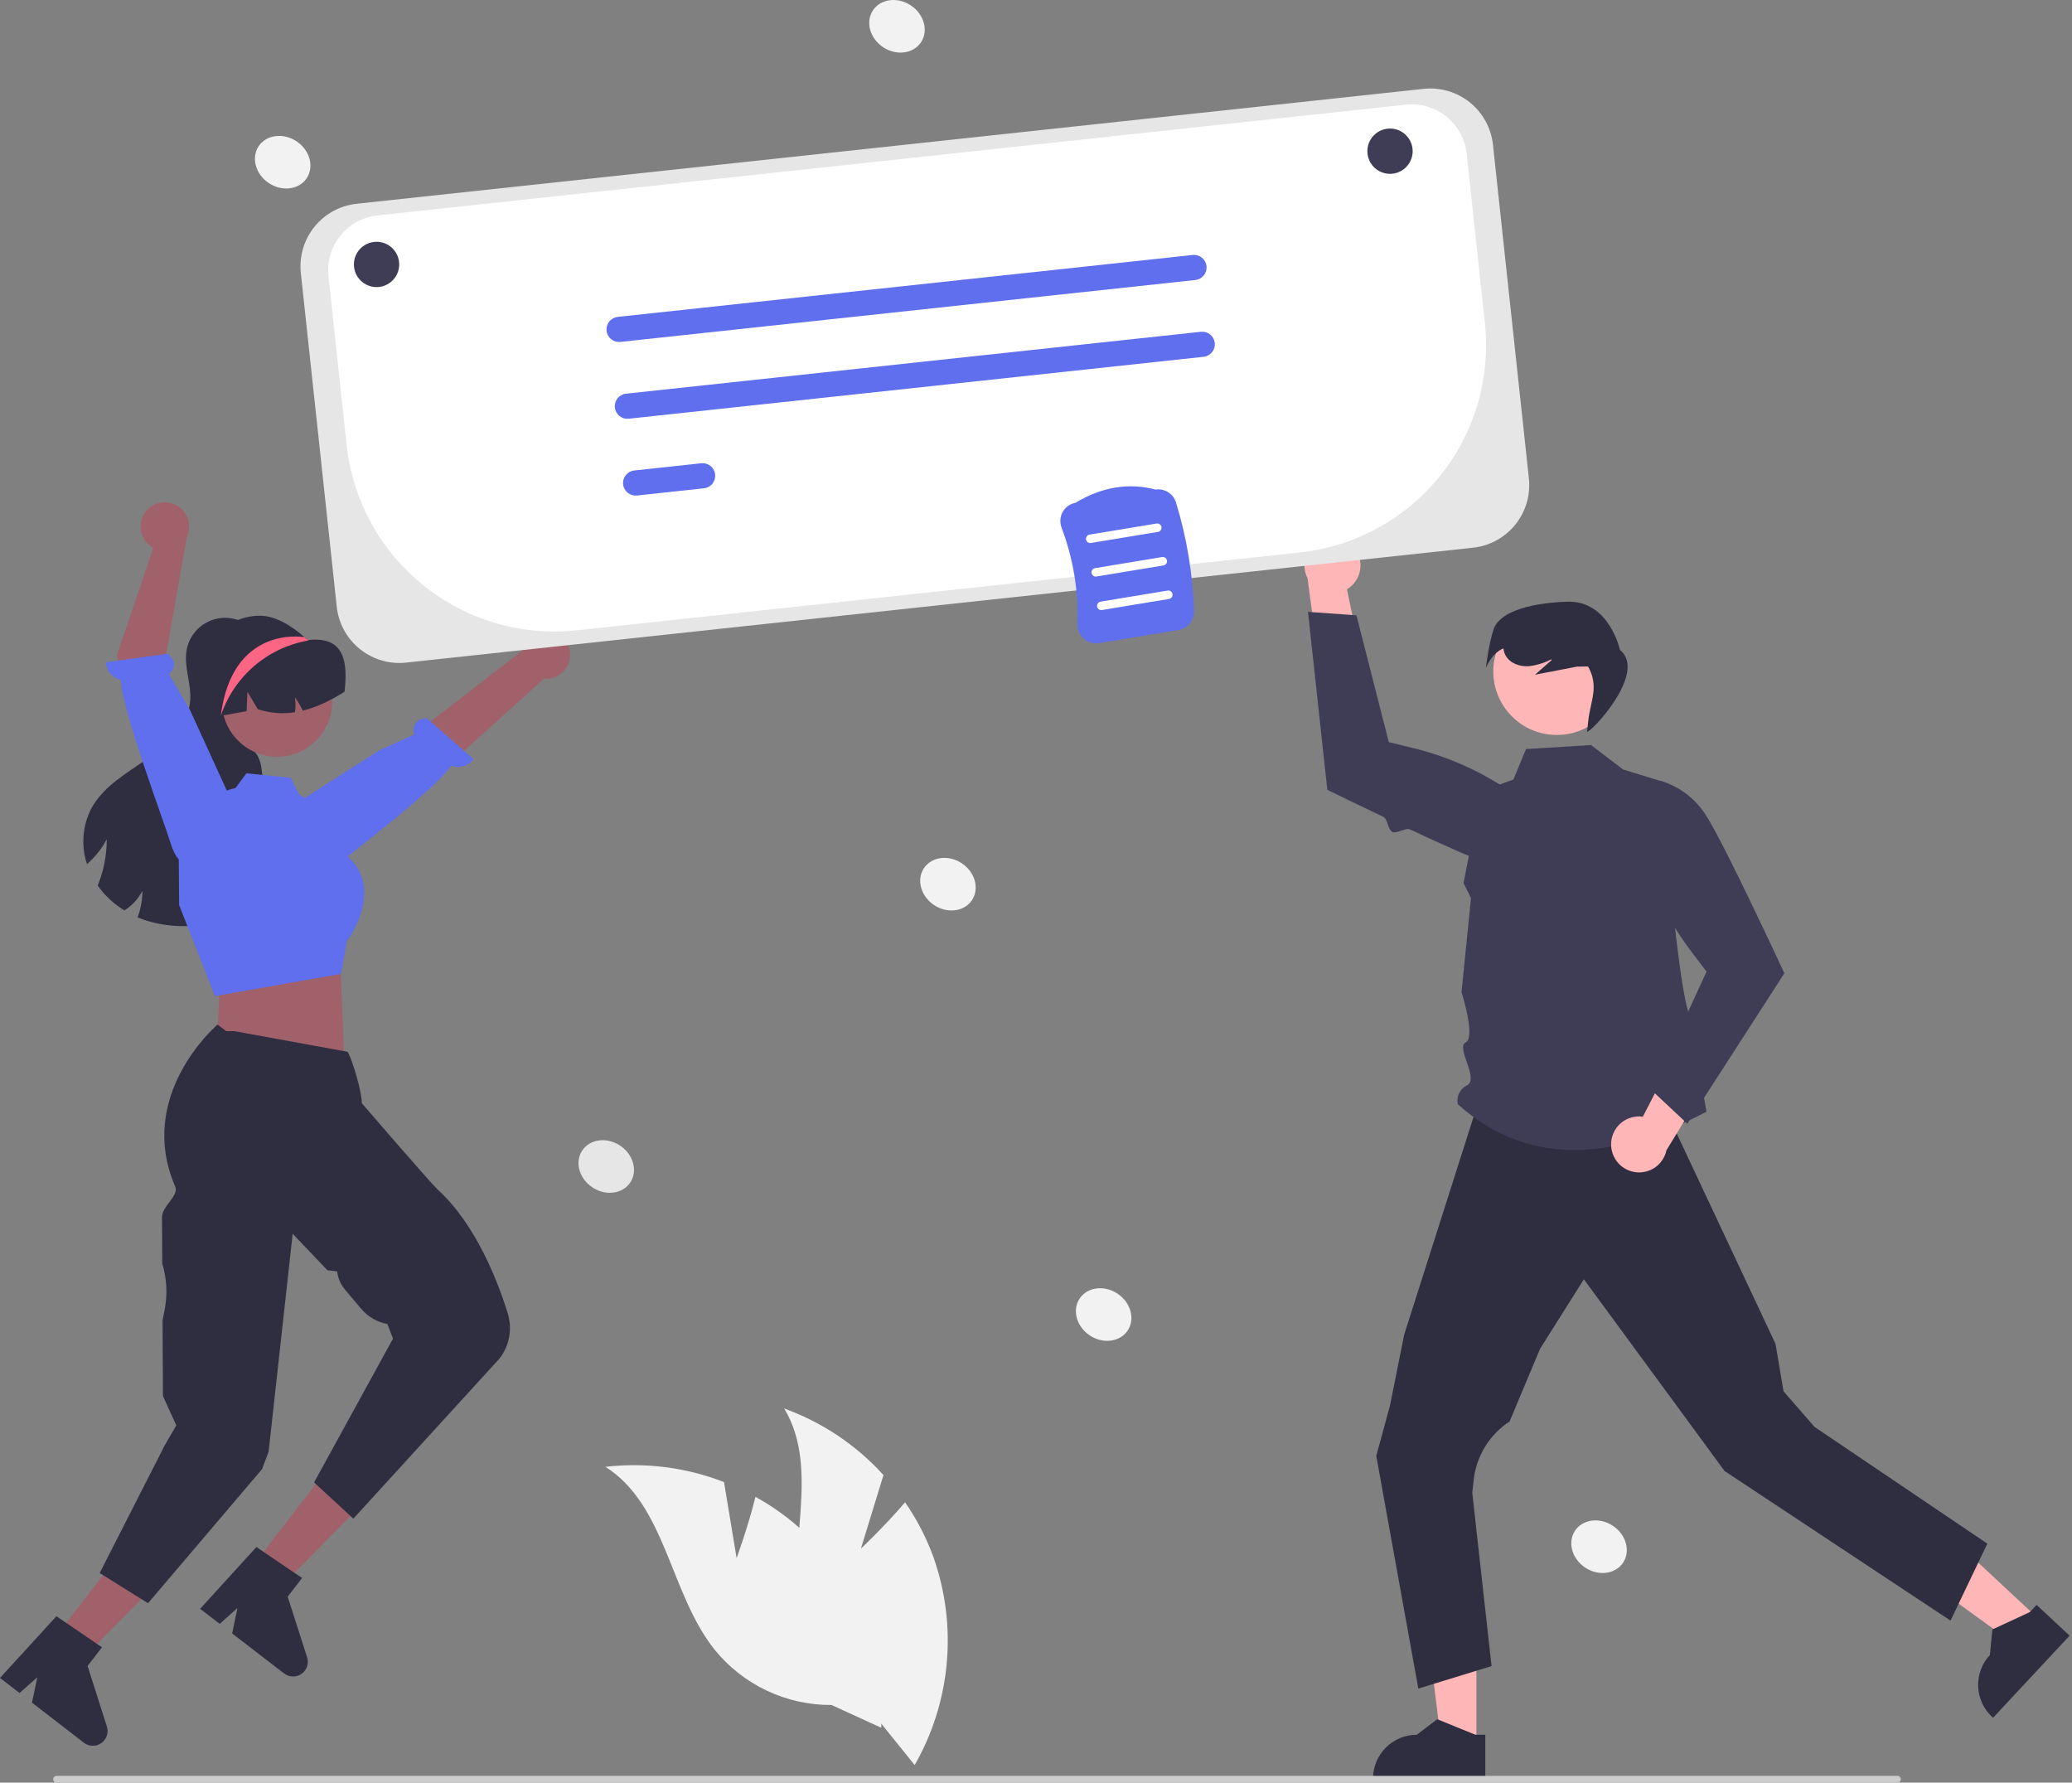 <svg width="465" height="400" viewBox="0 0 465 400" fill="none" xmlns="http://www.w3.org/2000/svg">
<rect x="0" y="0" width="465" height="400" fill="#808080" stroke="none"/>
<g clip-path="url(#clip0_4204_4604)">
<path d="M193.201 347.502L198.274 330.981C192.17 324.264 184.519 319.137 175.985 316.048C184.323 329.862 176.243 347.882 179.61 363.662C180.698 368.575 182.878 373.181 185.987 377.138C189.097 381.095 193.058 384.301 197.575 386.519L205.273 396.057C209.309 389.006 211.768 381.164 212.481 373.072C213.194 364.979 212.144 356.828 209.404 349.18C207.824 344.904 205.712 340.845 203.118 337.098C198.543 342.476 193.201 347.502 193.201 347.502Z" fill="#F2F2F2"/>
<path d="M165.308 349.613L162.48 332.564C154.021 329.273 144.887 328.097 135.87 329.138C149.494 337.784 150.299 357.516 160.35 370.138C163.515 374.051 167.52 377.201 172.068 379.355C176.616 381.51 181.591 382.613 186.623 382.584L197.767 387.688C198.235 379.577 196.938 371.462 193.967 363.9C190.996 356.339 186.422 349.511 180.558 343.888C177.237 340.766 173.537 338.075 169.543 335.878C167.847 342.731 165.308 349.613 165.308 349.613Z" fill="#F2F2F2"/>
<path d="M331.338 391.817L323.523 391.817L319.806 361.678L331.339 361.678L331.338 391.817Z" fill="#FFB6B6"/>
<path d="M333.33 399.391L308.135 399.39V399.072C308.135 396.471 309.168 393.977 311.008 392.138C312.847 390.299 315.341 389.265 317.942 389.265H317.942L322.544 385.774L331.131 389.266L333.331 389.266L333.33 399.391Z" fill="#2F2E41"/>
<path d="M457.561 363.316L452.233 369.032L427.651 351.202L435.514 342.766L457.561 363.316Z" fill="#FFB6B6"/>
<path d="M464.46 367.022L447.281 385.453L447.048 385.236C445.146 383.462 444.026 381.006 443.934 378.407C443.843 375.807 444.788 373.278 446.561 371.376L446.561 371.375L447.145 365.628L455.554 361.727L457.053 360.118L464.46 367.022Z" fill="#2F2E41"/>
<path d="M445.999 346.378L437.74 363.651L387.024 330.072L379.645 320.019L355.454 287.058L345.62 302.661L338.777 318.973C336.547 320.428 334.668 322.359 333.276 324.629C331.883 326.898 331.012 329.448 330.725 332.095L330.412 334.983L334.736 373.852L318.302 378.899L308.863 326.682L311.948 315.368L315.125 299.485L331.118 249.295H373.915L398.462 301.545L400.256 312.191L407.216 320.179L445.999 346.378Z" fill="#2F2E41"/>
<path d="M357.058 167.181L364.262 172.666L372.951 175.336C372.951 175.336 376.543 225.862 379.779 229.098C383.016 232.335 380.097 232.422 380.747 236.626C381.397 240.83 382.978 249.449 382.978 249.449C361.132 261.013 342.298 261.323 327.169 247.791C326.976 246.954 327.074 246.076 327.448 245.302C327.822 244.529 328.449 243.906 329.225 243.538C332.041 242.044 326.63 235.071 328.931 233.905C331.232 232.739 327.995 222.625 327.995 222.625L330.118 201.523L328.441 198.15L332.534 177.509L339.637 174.915L342.475 168.079L357.058 167.181Z" fill="#3F3D56"/>
<path d="M361.571 256.981C361.539 256.068 361.707 255.16 362.064 254.319C362.421 253.479 362.957 252.727 363.636 252.116C364.315 251.506 365.12 251.052 365.993 250.786C366.866 250.52 367.787 250.448 368.691 250.577L378.845 230.842L384.501 240.892L373.992 258.092C373.676 259.596 372.819 260.932 371.583 261.847C370.348 262.761 368.819 263.19 367.288 263.053C365.757 262.916 364.33 262.223 363.276 261.103C362.222 259.984 361.616 258.517 361.571 256.981H361.571Z" fill="#FFB6B6"/>
<path d="M378.67 252.153L400.448 218.401L400.376 218.245C400.294 218.067 395.362 207.417 390.584 197.661C389.848 196.159 389.116 194.678 388.405 193.26C388.099 192.648 387.797 192.048 387.499 191.462C385.492 187.505 383.739 184.235 382.692 182.682C380.377 179.169 376.93 176.555 372.924 175.272L372.823 175.246L372.727 175.286C370.768 176.113 369.148 177.583 368.136 179.453C367.124 181.324 366.78 183.484 367.16 185.576C369.049 195.67 373.258 205.186 379.455 213.374L382.986 218.028L370.717 244.701L378.67 252.153Z" fill="#3F3D56"/>
<path d="M303.784 122.775C304.384 123.463 304.825 124.275 305.077 125.153C305.329 126.03 305.386 126.952 305.243 127.854C305.1 128.756 304.761 129.615 304.25 130.372C303.739 131.129 303.069 131.764 302.285 132.233L306.825 153.958L296.102 149.712L293.435 129.733C292.734 128.365 292.558 126.788 292.942 125.299C293.326 123.811 294.243 122.515 295.519 121.657C296.794 120.8 298.34 120.44 299.864 120.646C301.387 120.852 302.782 121.609 303.784 122.775H303.784Z" fill="#FFB6B6"/>
<path d="M293.541 137.292L297.877 177.226L298.031 177.301C298.158 177.363 303.651 180.058 310.395 183.267C311.533 183.809 311.37 186.154 312.558 186.714C313.377 187.1 315.54 185.699 316.368 186.086C323.739 189.533 331.192 192.885 334.163 193.793C338.173 195.064 342.497 194.925 346.417 193.399L346.512 193.355L346.561 193.264C347.563 191.387 347.895 189.226 347.503 187.135C347.111 185.045 346.019 183.15 344.406 181.764C336.583 175.113 327.32 170.37 317.35 167.912L311.677 166.52L304.412 138.073L293.541 137.292Z" fill="#3F3D56"/>
<path d="M349.377 164.918C357.247 164.918 363.627 158.538 363.627 150.667C363.627 142.797 357.247 136.417 349.377 136.417C341.506 136.417 335.126 142.797 335.126 150.667C335.126 158.538 341.506 164.918 349.377 164.918Z" fill="#FFB6B6"/>
<path d="M335.228 141.118C336.4 137.709 342.234 135.344 351.692 135.015C361.149 134.687 363.548 145.832 363.548 145.832C369.862 150.954 356.806 164.666 356.175 164.172L356.459 161.596C356.929 157.328 358.927 153.999 356.386 149.552L353.946 149.58C350.794 150.186 347.643 150.792 344.491 151.398L348.222 148.113L348.117 147.95C346.53 148.777 344.803 149.301 343.024 149.496C341.018 149.614 338.826 148.816 337.866 147.052C337.609 146.567 337.452 146.035 337.405 145.489C334.7 146.569 333.464 149.903 333.464 149.903C333.464 149.903 334.056 144.528 335.228 141.118Z" fill="#2F2E41"/>
<path d="M57.415 141.973C57.222 141.728 57.014 141.495 56.792 141.275C56.846 141.201 56.9 141.119 56.954 141.045L57.415 141.973Z" fill="#2F2E41"/>
<path d="M60.187 199.288C57.855 203.429 53.2 205.739 48.585 206.871C43.402 208.229 37.944 208.123 32.817 206.566C32.166 206.356 31.516 206.112 30.885 205.841C31.188 205.036 31.429 204.209 31.604 203.368C31.84 202.229 31.958 201.068 31.956 199.905C31.443 200.907 30.777 201.823 29.984 202.622C29.372 203.265 28.677 203.823 27.917 204.282C25.561 202.852 23.52 200.957 21.92 198.712C22.022 198.462 22.123 198.211 22.218 197.96C22.71 196.65 23.1 195.305 23.384 193.935C23.769 192.083 23.962 190.196 23.96 188.304C23.124 189.934 22.041 191.424 20.748 192.722C20.36 193.137 19.948 193.528 19.515 193.894C18.843 191.854 18.583 189.7 18.75 187.559C18.918 185.417 19.509 183.33 20.49 181.419C23.174 176.458 28.378 173.511 33.013 170.305C37.655 167.1 42.297 162.763 42.69 157.132C42.954 153.331 41.192 149.522 41.897 145.782C42.194 144.204 42.917 142.738 43.989 141.544C45.061 140.349 46.44 139.472 47.976 139.007C49.513 138.542 51.147 138.508 52.701 138.908C54.256 139.308 55.67 140.127 56.792 141.275C54.162 145.002 51.547 148.858 50.483 153.29C49.399 157.803 50.286 163.095 53.844 166.084C55.064 167.114 56.561 167.846 57.503 169.133C58.757 170.841 58.764 173.118 58.967 175.218C59.373 179.305 60.709 183.235 61.427 187.28C62.152 191.319 62.193 195.704 60.187 199.288Z" fill="#2F2E41"/>
<path d="M12.401 367.333L18.585 372.111L39.96 350.53L30.832 343.478L12.401 367.333Z" fill="#A0616A"/>
<path d="M12.664 362.664L22.891 369.635L19.654 373.823L23.989 387.424C24.203 388.096 24.197 388.819 23.971 389.487C23.746 390.155 23.312 390.733 22.735 391.137C22.157 391.542 21.466 391.751 20.761 391.734C20.056 391.718 19.375 391.476 18.817 391.045L7.178 382.051L8.373 376.358L4.388 379.896L0 376.505L12.664 362.664Z" fill="#2F2E41"/>
<path d="M43.778 154.013C43.777 156.429 44.369 158.809 45.502 160.943C46.636 163.077 48.276 164.9 50.279 166.252C52.281 167.604 54.585 168.444 56.988 168.698C59.391 168.952 61.82 168.613 64.061 167.709C66.302 166.805 68.287 165.365 69.841 163.515C71.396 161.665 72.472 159.462 72.977 157.099C73.481 154.736 73.397 152.285 72.734 149.961C72.07 147.638 70.845 145.513 69.168 143.773L69.098 143.703C68.98 143.579 68.861 143.455 68.737 143.336C68.737 143.337 68.736 143.336 68.735 143.336C68.734 143.336 68.734 143.335 68.733 143.335C68.733 143.334 68.732 143.334 68.732 143.333C68.732 143.332 68.731 143.331 68.731 143.331C68.578 143.189 68.424 143.047 68.265 142.911C65.667 140.632 62.015 138.158 58.289 138.158C50.135 138.158 43.778 145.858 43.778 154.013Z" fill="#2F2E41"/>
<path d="M127.92 146.432C127.99 147.219 127.887 148.012 127.618 148.755C127.349 149.499 126.92 150.174 126.362 150.734C125.804 151.293 125.13 151.724 124.387 151.995C123.644 152.266 122.851 152.371 122.064 152.302L85.509 185.307L79.219 175.372L117.129 146.053C117.332 144.737 118.01 143.542 119.036 142.694C120.061 141.845 121.362 141.403 122.692 141.449C124.022 141.496 125.289 142.029 126.253 142.947C127.216 143.865 127.809 145.105 127.92 146.432V146.432Z" fill="#A0616A"/>
<path d="M69.886 195.269C69.886 195.269 71.246 197.781 75.892 193.902C79.612 190.797 97.431 177.316 101.27 171.792C102.147 172.139 103.114 172.185 104.019 171.922C104.925 171.659 105.717 171.102 106.271 170.34L95.753 161.128C92.606 161.49 92.673 163.604 93.001 164.805L85.067 168.399L64.578 181.493L68.871 193.471L69.886 195.269Z" fill="#5F6FEE"/>
<path d="M50.038 218.413L49.271 222.061L48.621 235.52L77.263 237.094L76.374 216.394L73.597 211.833L50.038 218.413Z" fill="#A0616A"/>
<path d="M62.177 169.807C69.013 169.807 74.555 164.265 74.555 157.428C74.555 150.591 69.013 145.049 62.177 145.049C55.34 145.049 49.798 150.591 49.798 157.428C49.798 164.265 55.34 169.807 62.177 169.807Z" fill="#A0616A"/>
<path d="M40.2 203.086L40.124 192.797C40.122 189.094 41.375 185.5 43.678 182.602C45.981 179.703 49.199 177.67 52.806 176.835L52.852 176.824L55.3 173.526L65.245 174.521L67.067 178.246L74.274 182.537L77.048 191.456C78.251 192.258 79.277 193.299 80.061 194.514C80.845 195.729 81.371 197.093 81.606 198.52C82.548 204.536 78.335 210.557 77.834 211.247L76.543 218.518L48.456 223.474L48.228 223.503L40.2 203.086Z" fill="#5F6FEE"/>
<path d="M77.324 155.221C75.88 156.136 74.382 156.962 72.838 157.695C71.271 158.447 69.632 159.04 67.946 159.463C67.463 158.405 66.873 157.399 66.184 156.461C66.361 157.572 66.366 158.703 66.197 159.816C63.402 160.267 60.54 160.032 57.855 159.131L55.525 155.221L55.348 159.585C53.417 159.938 51.492 160.27 49.561 160.615C49.446 160.629 49.331 160.656 49.222 160.676C48.023 155.269 49.724 149.312 53.505 145.707C55.383 143.936 57.724 142.734 60.258 142.243C62.792 141.751 65.413 141.989 67.817 142.929C68.122 143.051 68.433 143.186 68.732 143.329C68.732 143.33 68.732 143.33 68.732 143.331C68.733 143.332 68.733 143.333 68.734 143.333C68.734 143.334 68.735 143.335 68.736 143.335C68.737 143.335 68.738 143.335 68.739 143.335C68.915 143.423 69.064 143.634 69.26 143.613C77.717 142.671 77.988 149.231 77.324 155.221Z" fill="#2F2E41"/>
<path d="M56.731 351.371L62.925 356.137L84.257 334.513L75.115 327.479L56.731 351.371Z" fill="#A0616A"/>
<path d="M57.547 347.134L67.788 354.084L64.56 358.279L68.922 371.871C69.137 372.542 69.133 373.265 68.908 373.934C68.684 374.602 68.252 375.181 67.675 375.587C67.099 375.992 66.407 376.203 65.702 376.187C64.998 376.172 64.316 375.932 63.757 375.502L52.1 366.532L53.284 360.837L49.306 364.382L44.911 361L57.547 347.134Z" fill="#2F2E41"/>
<path d="M36.631 324.98L36.631 324.899L39.566 319.84L36.569 313.255L36.479 296.336L36.965 293.796C37.618 290.38 37.428 286.856 36.411 283.53L36.356 273.232C36.251 270.652 40.247 268.383 39.315 266.232C30.506 245.903 48.311 230.395 48.431 230.27L48.795 229.892L50.769 231.387L52.648 231.39L78.005 236.01L78.188 236.351C79.185 238.222 81.11 244.67 81.224 247.588C82.488 249.05 96.882 265.707 98.162 266.865C106.809 274.689 111.76 287.638 113.941 294.661C114.483 296.397 114.592 298.239 114.26 300.026C113.927 301.814 113.162 303.493 112.032 304.917L79.296 340.773L70.487 332.641L88.2 300.364L86.922 297.09C84.631 296.667 82.557 295.462 81.054 293.68L77.467 289.423C76.474 288.248 75.843 286.809 75.651 285.283L73.476 285.021L65.684 276.841L60.279 325.793L58.809 329.66L33.217 359.747L22.374 352.971L36.631 324.98Z" fill="#2F2E41"/>
<path d="M32.723 114.786C32.231 115.405 31.881 116.124 31.697 116.893C31.514 117.662 31.501 118.461 31.66 119.236C31.819 120.01 32.145 120.74 32.617 121.375C33.089 122.009 33.694 122.533 34.389 122.908L26.252 147L32.897 172.531L43.612 167.687L37 148.43L41.947 120.399C42.5 119.188 42.589 117.817 42.199 116.544C41.808 115.272 40.965 114.187 39.828 113.495C38.691 112.803 37.34 112.553 36.03 112.79C34.721 113.028 33.544 113.738 32.723 114.786Z" fill="#A0616A"/>
<path d="M42.531 193.568C42.531 193.568 40.014 194.919 38.264 189.126C36.863 184.488 27.327 159.304 27.155 152.579C26.232 152.388 25.398 151.894 24.786 151.177C24.174 150.46 23.818 149.56 23.774 148.618L37.624 146.701C40.055 148.733 38.837 150.462 37.903 151.285L42.62 159.275L52.48 180.846L44.367 192.623L42.531 193.568Z" fill="#5F6FEE"/>
<path d="M49.559 160.614C50.981 156.325 53.531 152.498 56.942 149.533C60.353 146.569 64.499 144.578 68.944 143.768C68.962 143.762 69.021 143.738 69.098 143.703C69.145 143.673 69.204 143.644 69.263 143.614C69.086 143.514 68.915 143.425 68.737 143.337C68.737 143.337 68.736 143.336 68.735 143.336C68.734 143.336 68.734 143.335 68.733 143.335C68.733 143.334 68.732 143.334 68.732 143.333C68.732 143.332 68.732 143.331 68.732 143.331C68.578 143.189 68.425 143.047 68.265 142.911L67.816 142.929C67.816 142.929 52.044 140.431 49.559 160.614Z" fill="#FD6584"/>
<path d="M253.072 298.555C254.794 295.968 253.775 292.264 250.797 290.283C247.819 288.302 244.009 288.793 242.288 291.38C240.566 293.967 241.585 297.671 244.563 299.652C247.541 301.634 251.351 301.143 253.072 298.555Z" fill="#F2F2F2"/>
<path d="M218.13 201.988C219.852 199.401 218.833 195.697 215.855 193.716C212.877 191.735 209.067 192.226 207.346 194.813C205.624 197.4 206.643 201.104 209.621 203.085C212.599 205.067 216.409 204.576 218.13 201.988Z" fill="#F2F2F2"/>
<path d="M364.252 350.651C365.973 348.063 364.954 344.36 361.976 342.378C358.998 340.397 355.188 340.888 353.467 343.476C351.746 346.063 352.764 349.767 355.742 351.748C358.721 353.729 362.53 353.238 364.252 350.651Z" fill="#F2F2F2"/>
<path d="M68.832 39.984C70.554 37.397 69.535 33.693 66.557 31.712C63.579 29.731 59.769 30.222 58.048 32.809C56.326 35.396 57.345 39.1 60.323 41.081C63.301 43.063 67.111 42.572 68.832 39.984Z" fill="#F2F2F2"/>
<path d="M206.695 9.489C208.416 6.902 207.397 3.198 204.419 1.217C201.441 -0.764 197.631 -0.273 195.91 2.314C194.189 4.901 195.207 8.605 198.186 10.586C201.164 12.568 204.973 12.077 206.695 9.489Z" fill="#F2F2F2"/>
<path d="M141.448 265.338C143.169 262.751 142.151 259.047 139.173 257.066C136.194 255.084 132.385 255.575 130.663 258.163C128.942 260.75 129.961 264.454 132.939 266.435C135.917 268.416 139.727 267.925 141.448 265.338Z" fill="#E6E6E6"/>
<path d="M425.827 400H12.689C12.489 399.999 12.297 399.92 12.156 399.778C12.014 399.636 11.935 399.444 11.935 399.244C11.935 399.043 12.014 398.851 12.156 398.709C12.297 398.568 12.489 398.488 12.689 398.487H425.827C426.028 398.487 426.22 398.567 426.362 398.709C426.504 398.851 426.584 399.043 426.584 399.244C426.584 399.444 426.504 399.637 426.362 399.778C426.22 399.92 426.028 400 425.827 400Z" fill="#CCCCCC"/>
<path d="M89.584 148.765C86.109 148.755 82.759 147.465 80.176 145.141C77.592 142.816 75.955 139.622 75.579 136.167L67.513 61.26C67.117 57.54 68.212 53.816 70.559 50.903C72.905 47.99 76.311 46.127 80.029 45.723L319.512 19.937C323.231 19.541 326.956 20.636 329.869 22.982C332.782 25.328 334.645 28.734 335.049 32.453L343.115 107.36C343.511 111.079 342.416 114.804 340.069 117.717C337.723 120.629 334.317 122.492 330.598 122.897L330.564 122.581L330.598 122.897L91.116 148.683C90.607 148.738 90.096 148.765 89.584 148.765Z" fill="#E6E6E6"/>
<path d="M316.874 23.415C316.424 23.415 315.975 23.439 315.527 23.487L84.679 48.343C83.065 48.517 81.501 49.007 80.076 49.785C78.651 50.564 77.394 51.615 76.375 52.879C75.357 54.144 74.597 55.596 74.14 57.154C73.683 58.712 73.537 60.344 73.711 61.958L77.789 99.832C78.448 105.955 80.307 111.888 83.259 117.292C86.211 122.697 90.199 127.467 94.994 131.33C99.79 135.194 105.3 138.074 111.209 139.808C117.118 141.542 123.31 142.096 129.433 141.436L291.758 123.958C297.862 123.301 303.777 121.448 309.165 118.505C314.553 115.562 319.308 111.586 323.16 106.805C327.011 102.024 329.884 96.531 331.612 90.64C333.341 84.749 333.893 78.575 333.235 72.471L329.142 34.455C328.816 31.427 327.384 28.626 325.12 26.588C322.856 24.551 319.92 23.421 316.874 23.415V23.415Z" fill="white"/>
<path d="M268.261 62.83L139.237 76.723C138.868 76.763 138.495 76.73 138.139 76.626C137.782 76.522 137.45 76.349 137.161 76.116C136.872 75.883 136.631 75.596 136.453 75.27C136.275 74.945 136.163 74.587 136.124 74.218C136.084 73.849 136.117 73.476 136.222 73.12C136.327 72.764 136.5 72.432 136.733 72.143C136.966 71.854 137.254 71.614 137.58 71.437C137.906 71.259 138.263 71.147 138.632 71.108L267.657 57.216C268.025 57.175 268.399 57.208 268.755 57.313C269.111 57.417 269.443 57.59 269.732 57.823C270.022 58.055 270.262 58.343 270.44 58.668C270.618 58.994 270.73 59.351 270.77 59.72C270.81 60.089 270.776 60.462 270.672 60.819C270.567 61.175 270.393 61.507 270.16 61.795C269.927 62.084 269.639 62.324 269.314 62.502C268.988 62.679 268.63 62.791 268.261 62.83Z" fill="#5F6FEE"/>
<path d="M270.116 80.062L141.092 93.954C140.348 94.034 139.602 93.816 139.019 93.346C138.436 92.876 138.063 92.194 137.983 91.449C137.903 90.705 138.122 89.959 138.591 89.376C139.061 88.793 139.743 88.42 140.488 88.34L269.512 74.447C270.256 74.367 271.002 74.586 271.586 75.056C272.169 75.525 272.541 76.208 272.621 76.952C272.702 77.697 272.483 78.443 272.013 79.026C271.543 79.609 270.861 79.982 270.116 80.062Z" fill="#5F6FEE"/>
<path d="M157.983 109.566L142.948 111.185C142.203 111.265 141.457 111.047 140.874 110.577C140.291 110.107 139.918 109.425 139.838 108.68C139.758 107.936 139.977 107.19 140.447 106.607C140.916 106.024 141.598 105.651 142.343 105.571L157.379 103.952C157.748 103.912 158.121 103.944 158.477 104.049C158.833 104.153 159.166 104.326 159.455 104.559C159.744 104.791 159.984 105.079 160.162 105.404C160.34 105.73 160.452 106.087 160.492 106.456C160.532 106.825 160.499 107.199 160.394 107.555C160.289 107.911 160.116 108.243 159.883 108.531C159.65 108.82 159.362 109.06 159.036 109.238C158.71 109.415 158.352 109.527 157.983 109.566Z" fill="#5F6FEE"/>
<path d="M84.507 64.42C87.314 64.42 89.59 62.145 89.59 59.338C89.59 56.531 87.314 54.255 84.507 54.255C81.701 54.255 79.425 56.531 79.425 59.338C79.425 62.145 81.701 64.42 84.507 64.42Z" fill="#3F3D56"/>
<path d="M311.948 39.008C314.755 39.008 317.031 36.732 317.031 33.925C317.031 31.118 314.755 28.843 311.948 28.843C309.141 28.843 306.866 31.118 306.866 33.925C306.866 36.732 309.141 39.008 311.948 39.008Z" fill="#3F3D56"/>
<path d="M243.235 143.349C242.768 142.939 242.398 142.43 242.153 141.859C241.907 141.288 241.792 140.669 241.815 140.048C242.07 132.666 240.854 125.307 238.238 118.399C238.016 117.818 237.927 117.195 237.976 116.576C238.025 115.956 238.211 115.355 238.522 114.817C238.819 114.299 239.226 113.853 239.714 113.509C240.203 113.166 240.76 112.933 241.348 112.828C247.255 109.263 253.311 108.262 259.351 109.854C260.325 109.711 261.318 109.919 262.153 110.442C262.987 110.965 263.607 111.768 263.902 112.707C266.348 120.646 267.708 128.879 267.946 137.183C267.969 138.179 267.631 139.15 266.996 139.917C266.36 140.685 265.469 141.197 264.486 141.36L246.613 144.313C246.013 144.413 245.4 144.379 244.815 144.212C244.231 144.045 243.691 143.75 243.235 143.349Z" fill="#5F6FEE"/>
<path d="M244.823 121.84L259.866 119.355C259.99 119.335 260.109 119.29 260.215 119.224C260.322 119.158 260.414 119.072 260.487 118.97C260.56 118.868 260.613 118.753 260.641 118.631C260.67 118.509 260.674 118.383 260.653 118.259C260.633 118.135 260.588 118.017 260.522 117.911C260.456 117.804 260.369 117.712 260.267 117.639C260.165 117.566 260.05 117.514 259.928 117.486C259.806 117.458 259.679 117.454 259.556 117.474L244.512 119.96C244.263 120.002 244.041 120.14 243.894 120.346C243.748 120.551 243.688 120.806 243.73 121.055C243.771 121.304 243.909 121.526 244.114 121.674C244.319 121.821 244.574 121.881 244.823 121.84Z" fill="white"/>
<path d="M246.066 129.362L261.109 126.877C261.358 126.835 261.581 126.697 261.728 126.491C261.876 126.286 261.935 126.03 261.894 125.781C261.853 125.532 261.714 125.309 261.509 125.162C261.303 125.015 261.048 124.955 260.798 124.996L245.755 127.482C245.631 127.502 245.513 127.546 245.406 127.612C245.3 127.678 245.207 127.764 245.134 127.866C245.061 127.968 245.009 128.083 244.98 128.205C244.952 128.327 244.947 128.454 244.968 128.577C244.988 128.701 245.033 128.82 245.099 128.926C245.165 129.032 245.252 129.125 245.354 129.197C245.456 129.27 245.571 129.322 245.693 129.351C245.815 129.379 245.942 129.383 246.066 129.362Z" fill="white"/>
<path d="M247.308 136.884L262.352 134.398C262.601 134.357 262.824 134.219 262.971 134.013C263.118 133.808 263.178 133.552 263.137 133.303C263.095 133.053 262.957 132.831 262.751 132.684C262.546 132.536 262.29 132.477 262.041 132.518L246.998 135.003C246.874 135.024 246.756 135.068 246.65 135.134C246.543 135.2 246.451 135.287 246.378 135.389C246.305 135.49 246.253 135.605 246.225 135.727C246.196 135.849 246.192 135.975 246.213 136.099C246.233 136.222 246.278 136.341 246.344 136.447C246.41 136.553 246.496 136.645 246.598 136.718C246.7 136.791 246.815 136.843 246.937 136.872C247.058 136.9 247.185 136.904 247.308 136.884Z" fill="white"/>
</g>
<defs>
<clipPath id="clip0_4204_4604">
<rect width="464.46" height="400" fill="white"/>
</clipPath>
</defs>
</svg>
